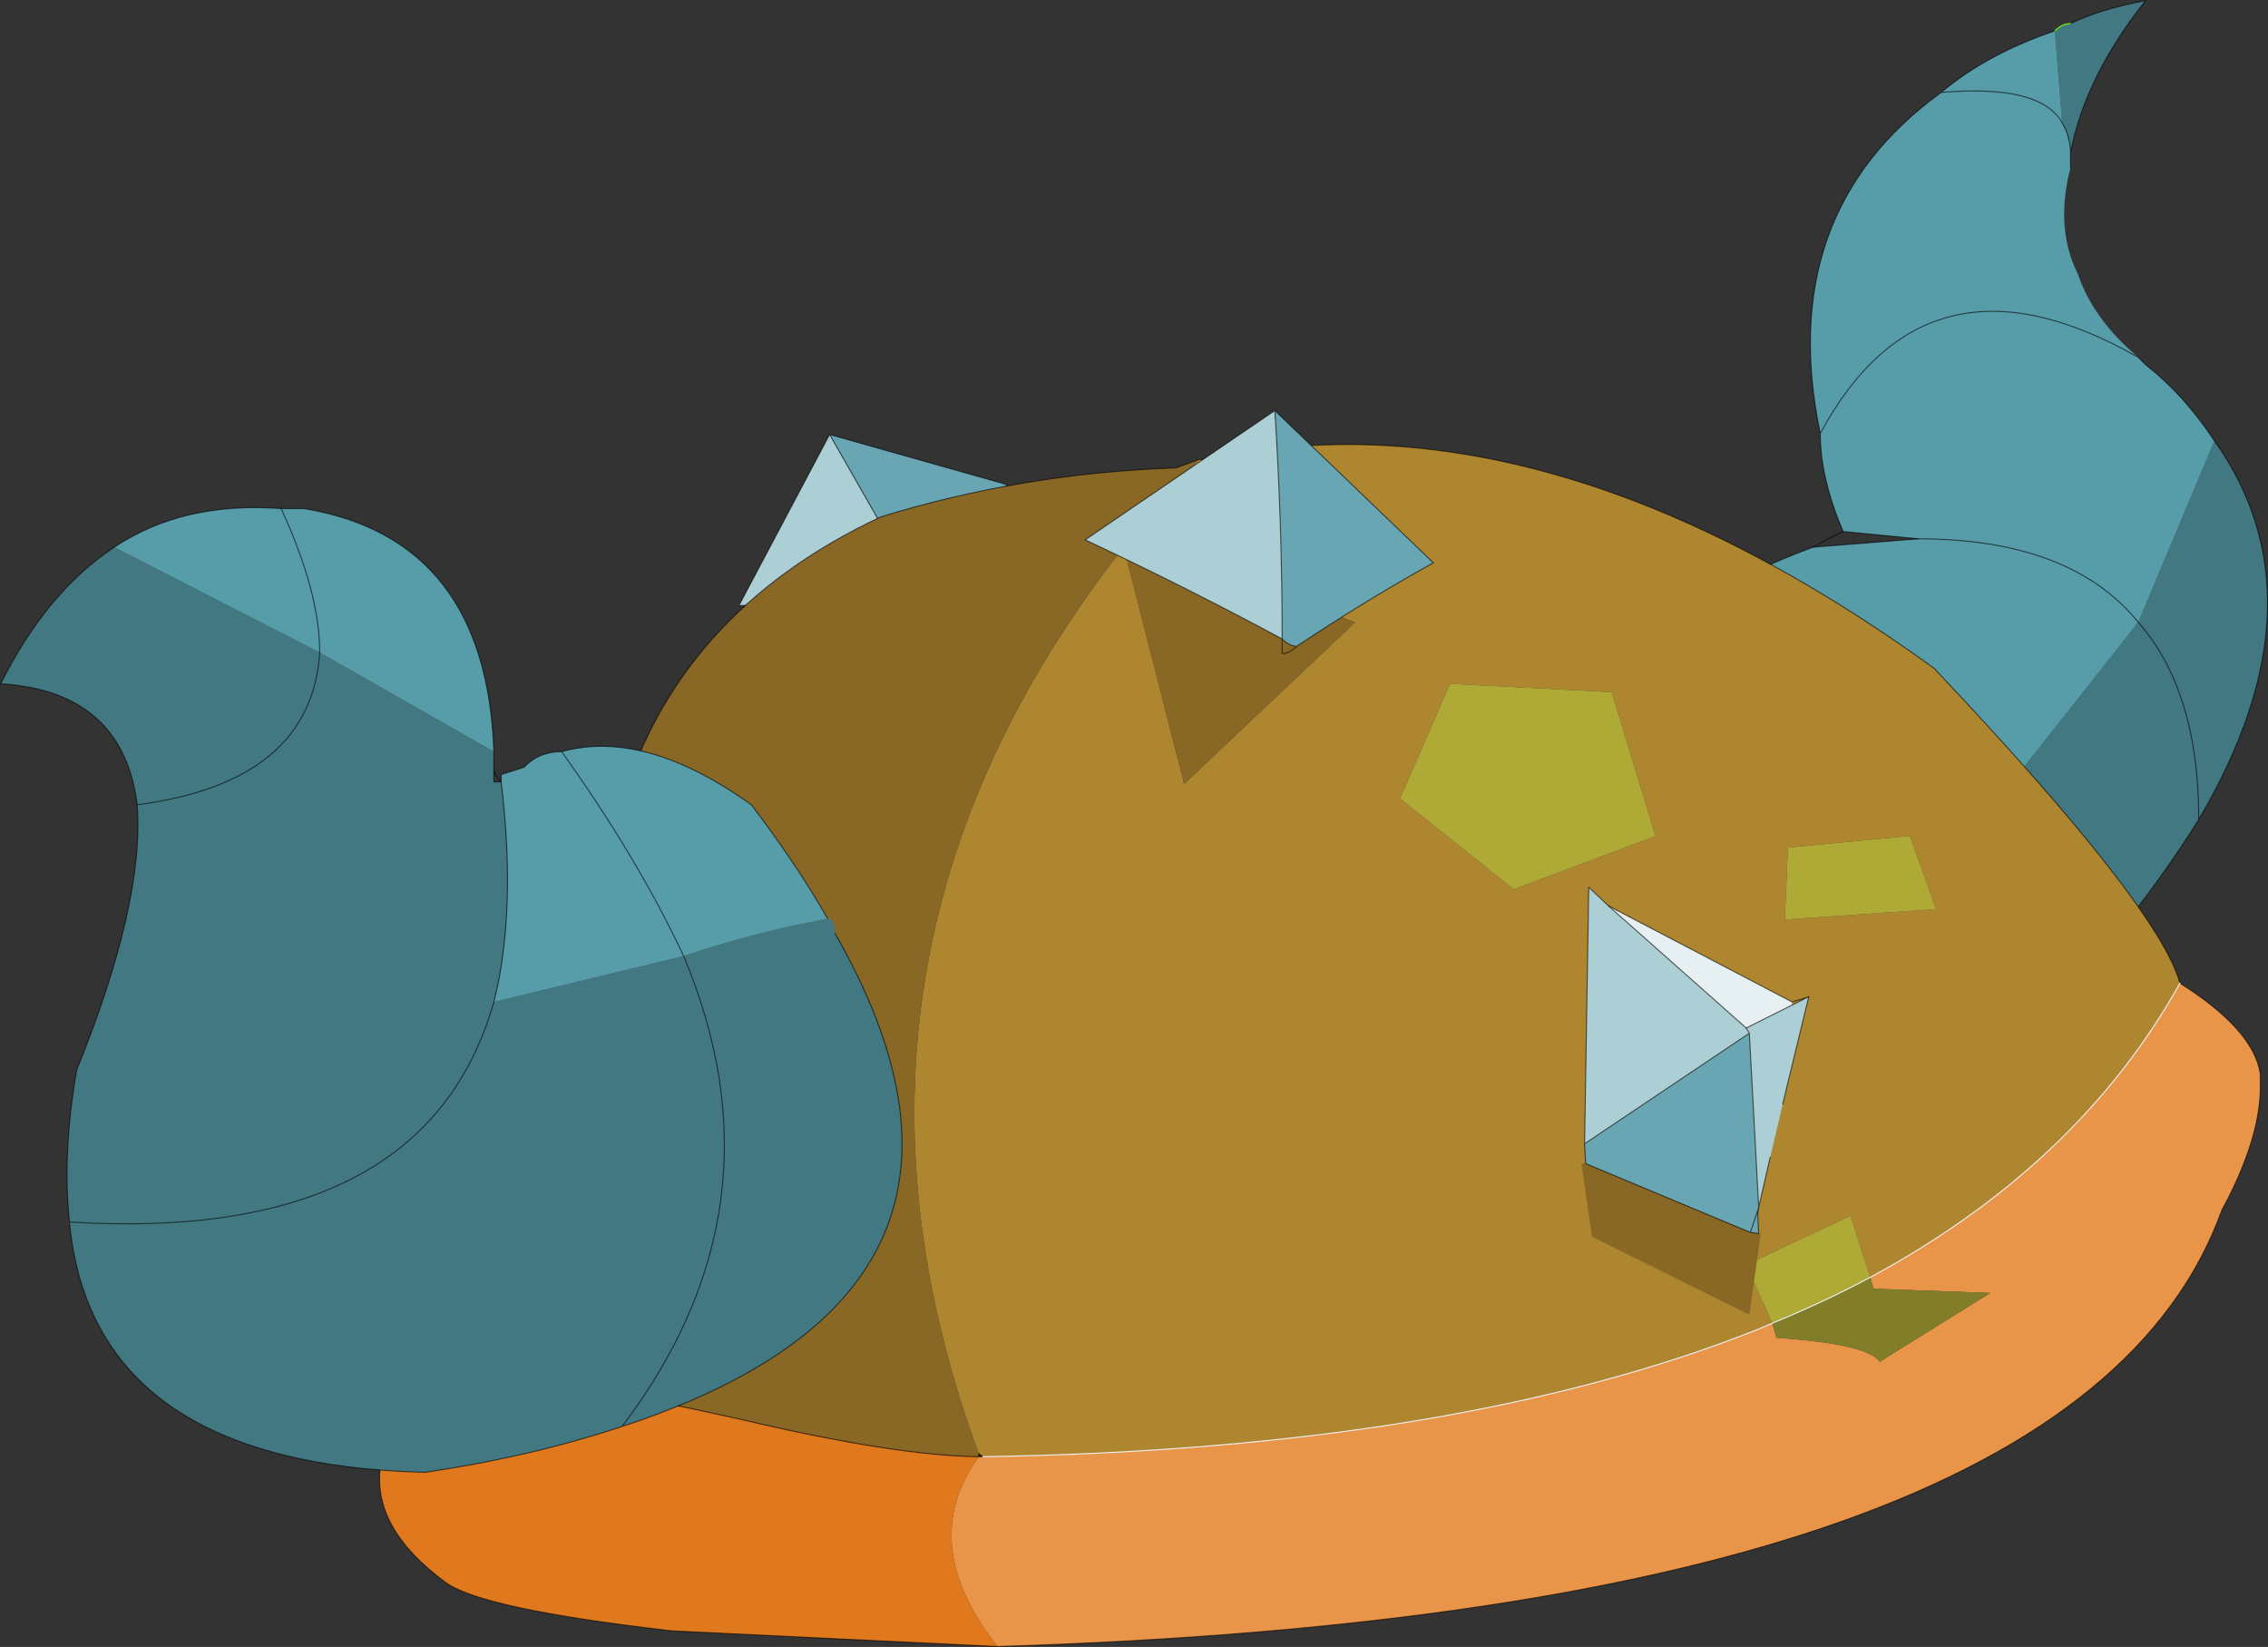 <?xml version="1.0" encoding="UTF-8"?>
<svg version="1.1" viewBox="0 0 108.75 78.95" xmlns="http://www.w3.org/2000/svg" xmlns:cc="http://creativecommons.org/ns#" xmlns:dc="http://purl.org/dc/elements/1.1/" xmlns:rdf="http://www.w3.org/1999/02/22-rdf-syntax-ns#" xmlns:xlink="http://www.w3.org/1999/xlink">
<rect x="0" y="0" width="108.75" height="78.95" fill="#333333" stroke="none"/>
<g transform="translate(-220.72 -160.62)">
<use transform="translate(220.75,160.65)" width="108.7" height="78.95" xlink:href="#a"/>
</g>
<defs>
<g id="a" transform="translate(-220.75,-160.65)">
<path d="m319.6 166.5-0.35-4.4q0.35-0.35 0.75-0.35 1.45-0.7 3.6-1.1-2.9 3.65-3.6 7.3 0-0.75-0.4-1.45m-6.15 36.35 9.8-12.4 3.65-8.7q5.45 7.65-0.75 18.15-3.6 5.85-10.55 12.75 0-5.1-2.15-9.8m12.7-2.95q0-6.15-2.9-9.45 2.9 3.3 2.9 9.45" fill="#427882" fill-rule="evenodd"/>
<path d="m319.6 166.5q-1.05-1.85-5.8-1.45 4.75-0.4 5.8 1.45 0.4 0.7 0.4 1.45v0.7q-0.75 2.9 0.35 5.1 0.75 2.2 2.9 4-10.15-5.8-15.25 3.65 5.1-9.45 15.25-3.65l0.35 0.35q1.85 1.45 3.3 3.65l-3.65 8.7-9.8 12.4q-3.3-7.3-11.25-13.45 2.5-1.45 5.45-2.55l5.05-0.4-3.6-0.35q-1.1-2.55-1.1-4.7-2.2-10.55 5.8-16.35 2.2-1.85 5.45-2.95l0.35 4.4m-6.9 19.95q7.3 0 10.55 4-3.25-4-10.55-4" fill="#569ca9" fill-rule="evenodd"/>
<path d="m313.8 165.05q4.75-0.4 5.8 1.45m-0.35-4.4q-3.25 1.1-5.45 2.95-8 5.8-5.8 16.35 5.1-9.45 15.25-3.65l0.35 0.35q1.85 1.45 3.3 3.65 5.45 7.65-0.75 18.15-3.6 5.85-10.55 12.75m4.4-44v-0.7q0-0.75-0.4-1.45m0.4-4.75q1.45-0.7 3.6-1.1-2.9 3.65-3.6 7.3m-12.35 18.9 5.05-0.4m10.55 4q-3.25-4-10.55-4m-3.6-0.35q-1.1-2.55-1.1-4.7m15.25 9.05q2.9 3.3 2.9 9.45" fill="none" stroke="#000" stroke-linecap="round" stroke-linejoin="round" stroke-opacity=".6" stroke-width=".05"/>
<path d="m312.7 186.45-3.6-0.35q-0.75 0.35-1.45 0.75-2.95 1.1-5.45 2.55 7.95 6.15 11.25 13.45m2.15 9.8q0-5.1-2.15-9.8" fill="none" stroke="#000" stroke-linecap="round" stroke-linejoin="round" stroke-opacity=".6" stroke-width=".05"/>
<path d="m319.25 162.1q0.35-0.35 0.75-0.35" fill="none" stroke="#6f0" stroke-linecap="round" stroke-linejoin="round" stroke-width=".05"/>
<path d="m260.5 181.45 8.5 2.4q-1.7 2.65-3.25 5.6l-0.7-0.05-4.55-7.95" fill="#68a6b3" fill-rule="evenodd"/>
<path d="m260.5 181.45 4.55 7.95-8.9 0.25 4.35-8.2" fill="#acced5" fill-rule="evenodd"/>
<path d="m265.05 189.4 0.7 0.05q1.55-2.95 3.25-5.6l-8.5-2.4 4.55 7.95-8.9 0.25 4.35-8.2m5.25 8-0.4 0.5-0.3-0.55z" fill="none" stroke="#000" stroke-linecap="round" stroke-linejoin="round" stroke-opacity=".6" stroke-width=".05"/>
<path d="m278.2 182.65h0.35q16.25-3.5 34.9 10 5.25 5.55 8.2 9.3 3.1 3.95 3.6 5.8-4.85 8.7-14.85 14.1l-0.95-2.95-5 2.35 1.25 2.8-0.7 0.3q-14.45 5.75-37.15 6.1l-0.2-0.15q-8.65-23.55 6.95-43.45l2.9 11.35 8.2-7.75-10.75-4q1.5-1.95 3.25-3.8m28.25 18.6-0.15 3.45 7.25-0.5-1.25-3.5h-0.1l-5.75 0.55m-8.45-7.45-7.75-0.4-2.4 5.5 5.45 4.35 6.8-2.55-2.1-6.9" fill="#af8630" fill-rule="evenodd"/>
<path d="m243.3 226.45 0.2-4.55h1.45l5.65-0.15q5.25-0.45 7.8-8l0.35 0.15q4-9.85-5.25-13.95h-1.3l-1.8-0.4q2.65-9.5 12.55-14.15 6.8-2.1 14.15-2.35l1.1-0.4q-1.75 1.85-3.25 3.8l10.75 4-8.2 7.75-2.9-11.35q-15.6 19.9-6.95 43.45v0.15q-4.05-0.05-11.45-1.8-8.75-1.95-12.9-2.2" fill="#896825" fill-rule="evenodd"/>
<path d="m325.25 207.75q3.55 2.25 3.85 4.35v0.35q0.1 2.6-1.85 6.2-6.95 19.3-58.7 20.9-3.9-4.95-0.9-9.1h0.2q22.7-0.35 37.15-6.1l0.7-0.3 0.2 0.7q4.4 0.3 4.95 1.15l5.3-3.3-5.6-0.2-0.15-0.55q10-5.4 14.85-14.1" fill="#e8954a" fill-rule="evenodd"/>
<path d="m268.55 239.55-15.6-0.75q-9.2-1.05-10.9-2.35-3.45-2.55-3.1-5.45 0.5-2.55 4.35-4.55 4.15 0.25 12.9 2.2 7.4 1.75 11.45 1.8-3 4.15 0.9 9.1" fill="#e0791d" fill-rule="evenodd"/>
<path d="m298 193.8 2.1 6.9-6.8 2.55-5.45-4.35 2.4-5.5 7.75 0.4m8.45 7.45 5.75-0.55h0.1l1.25 3.5-7.25 0.5 0.15-3.45m-0.75 22.8-1.25-2.8 5-2.35 0.95 2.95q-2.25 1.2-4.7 2.2" fill="#afa936" fill-rule="evenodd"/>
<path d="m310.4 221.85 0.15 0.55 5.6 0.2-5.3 3.3q-0.55-0.85-4.95-1.15l-0.2-0.7q2.45-1 4.7-2.2" fill="#827d28" fill-rule="evenodd"/>
<path d="m325.25 207.75q3.55 2.25 3.85 4.35v0.35q0.1 2.6-1.85 6.2-6.95 19.3-58.7 20.9l-15.6-0.75q-9.2-1.05-10.9-2.35-3.45-2.55-3.1-5.45 0.5-2.55 4.35-4.55l0.2-4.55h1.45l5.65-0.15q5.25-0.45 7.8-8m0.35 0.15q4-9.85-5.25-13.95h-1.3l-1.8-0.4q2.65-9.5 12.55-14.15 6.8-2.1 14.15-2.35l1.1-0.4h0.35q16.25-3.5 34.9 10 5.25 5.55 8.2 9.3 3.1 3.95 3.6 5.8m-57.4 22.7h-0.2q-4.05-0.05-11.45-1.8-8.75-1.95-12.9-2.2m24.35 3.85 0.2 0.15m-0.2-0.15v0.15" fill="none" stroke="#000" stroke-linecap="round" stroke-linejoin="round" stroke-opacity=".6" stroke-width=".05"/>
<path d="m325.25 207.75q-4.85 8.7-14.85 14.1-2.25 1.2-4.7 2.2l-0.7 0.3q-14.45 5.75-37.15 6.1" fill="none" stroke="#eff2f5" stroke-linecap="round" stroke-linejoin="round" stroke-width=".05"/>
<path d="m244.4 196.65v1.45h0.35q0.75 6.2-0.35 10.55l9.1-2.2q3.25-1.1 6.9-1.8 0.35 0 0.35 0.7 9.8 17.1-10.2 23.65-4.35 1.45-9.45 2.2-15.95-0.4-17.05-12-0.35-3.3 0.35-7.3 3.25-8 2.9-12.7-0.7-5.45-6.55-5.8 2.2-4.4 5.45-6.55l9.85 5.05 8.35 4.75m-8.35-4.75q-0.4 6.2-8.75 7.3 8.35-1.1 8.75-7.3m14.5 37.1q8-10.55 2.95-22.55 5.05 12-2.95 22.55m-26.5-9.8q17.05 1.05 20.35-10.55-3.3 11.6-20.35 10.55" fill="#427882" fill-rule="evenodd"/>
<path d="m226.2 186.85q3.3-2.2 8-1.85h1.1q8.75 1.45 9.1 11.65l-8.35-4.75-9.85-5.05m18.55 11.25v-0.35l1.1-0.35q0.7-0.75 1.8-0.75 4-1.1 9.1 2.55 2.2 2.9 3.65 5.45-3.65 0.7-6.9 1.8l-9.1 2.2q1.1-4.35 0.35-10.55m-10.55-13.1q1.85 4 1.85 6.9 0-2.9-1.85-6.9m13.45 11.65q3.65 5.1 5.85 9.8-2.2-4.7-5.85-9.8" fill="#569ca9" fill-rule="evenodd"/>
<path d="m226.2 186.85q3.3-2.2 8-1.85h1.1q8.75 1.45 9.1 11.65v0.75q0 0.35 0.35 0.7v-0.35l1.1-0.35q0.7-0.75 1.8-0.75 4-1.1 9.1 2.55 2.2 2.9 3.65 5.45m0.35 0.7q9.8 17.1-10.2 23.65-4.35 1.45-9.45 2.2-15.95-0.4-17.05-12-0.35-3.3 0.35-7.3 3.25-8 2.9-12.7-0.7-5.45-6.55-5.8 2.2-4.4 5.45-6.55m9.85 5.05q0-2.9-1.85-6.9m10.2 12.4v0.7h0.35q0.75 6.2-0.35 10.55-3.3 11.6-20.35 10.55m29.45-12.75q-2.2-4.7-5.85-9.8m-20.35 2.55q8.35-1.1 8.75-7.3m17.45 14.55q5.05 12-2.95 22.55" fill="none" stroke="#000" stroke-linecap="round" stroke-linejoin="round" stroke-opacity=".6" stroke-width=".05"/>
<path d="m281.85 180.3 7.6 7.3q-3.25 1.8-6.55 4-0.35 0-0.7-0.35 0-5.45-0.35-10.95" fill="#68a6b3" fill-rule="evenodd"/>
<path d="m282.2 191.25q-4.75-2.55-9.45-4.75l9.1-6.2q0.35 5.5 0.35 10.95" fill="#acced5" fill-rule="evenodd"/>
<path d="m282.2 191.25q-4.75-2.55-9.45-4.75l9.1-6.2 7.6 7.3q-3.25 1.8-6.55 4-0.35 0.35-0.7 0.35v-0.7q0-5.45-0.35-10.95m0.35 10.95q0.35 0.35 0.7 0.35" fill="none" stroke="#000" stroke-linecap="round" stroke-linejoin="round" stroke-opacity=".6" stroke-width=".05"/>
<path d="m304.6 210.15 0.45 8.35-0.05 0.35 0.05 0.9-0.4-0.05-7.9-3.3-0.05-0.95 7.9-5.3m0.05 9.55 0.4-1.2-0.4 1.2" fill="#68a6b3" fill-rule="evenodd"/>
<path d="m304.45 209.9 3-1.5-1.25 5.15-0.6 2.55-0.55 2.4-0.45-8.35-0.15-0.25 0.15 0.25-7.9 5.3 0.2-12.3 0.95 0.9 6.6 5.85" fill="#acced5" fill-rule="evenodd"/>
<path d="m306.65 208.8-2.2 1.1-6.6-5.85 8.8 4.6v0.15" fill="#e6f0f2" fill-rule="evenodd"/>
<path d="m305.05 219.75h0.1l-0.55 3.9-7.55-3.75-0.5-3.5h0.2l7.9 3.3 0.4 0.05" fill="#896825" fill-rule="evenodd"/>
<path d="m297.85 204.05 6.6 5.85 0.15 0.25 0.45 8.35 0.55-2.4m0.6-2.55 1.25-5.15m-2.4 11.35-0.4-0.05-7.9-3.3-0.05-0.95 0.2-12.3 0.95 0.9m7.2 15.7-0.05-0.9 0.05-0.35-0.4 1.2m-0.05-9.55-7.9 5.3" fill="none" stroke="#000" stroke-linecap="round" stroke-linejoin="round" stroke-opacity=".6" stroke-width=".05"/>
<path d="m304.45 209.9 2.2-1.1m0-0.15-8.8-4.6m9.6 4.35-0.8 0.4m0.8-0.4-0.8 0.25" fill="none" stroke="#000" stroke-linecap="round" stroke-linejoin="round" stroke-opacity=".6" stroke-width=".05"/>
</g>
</defs>
</svg>
